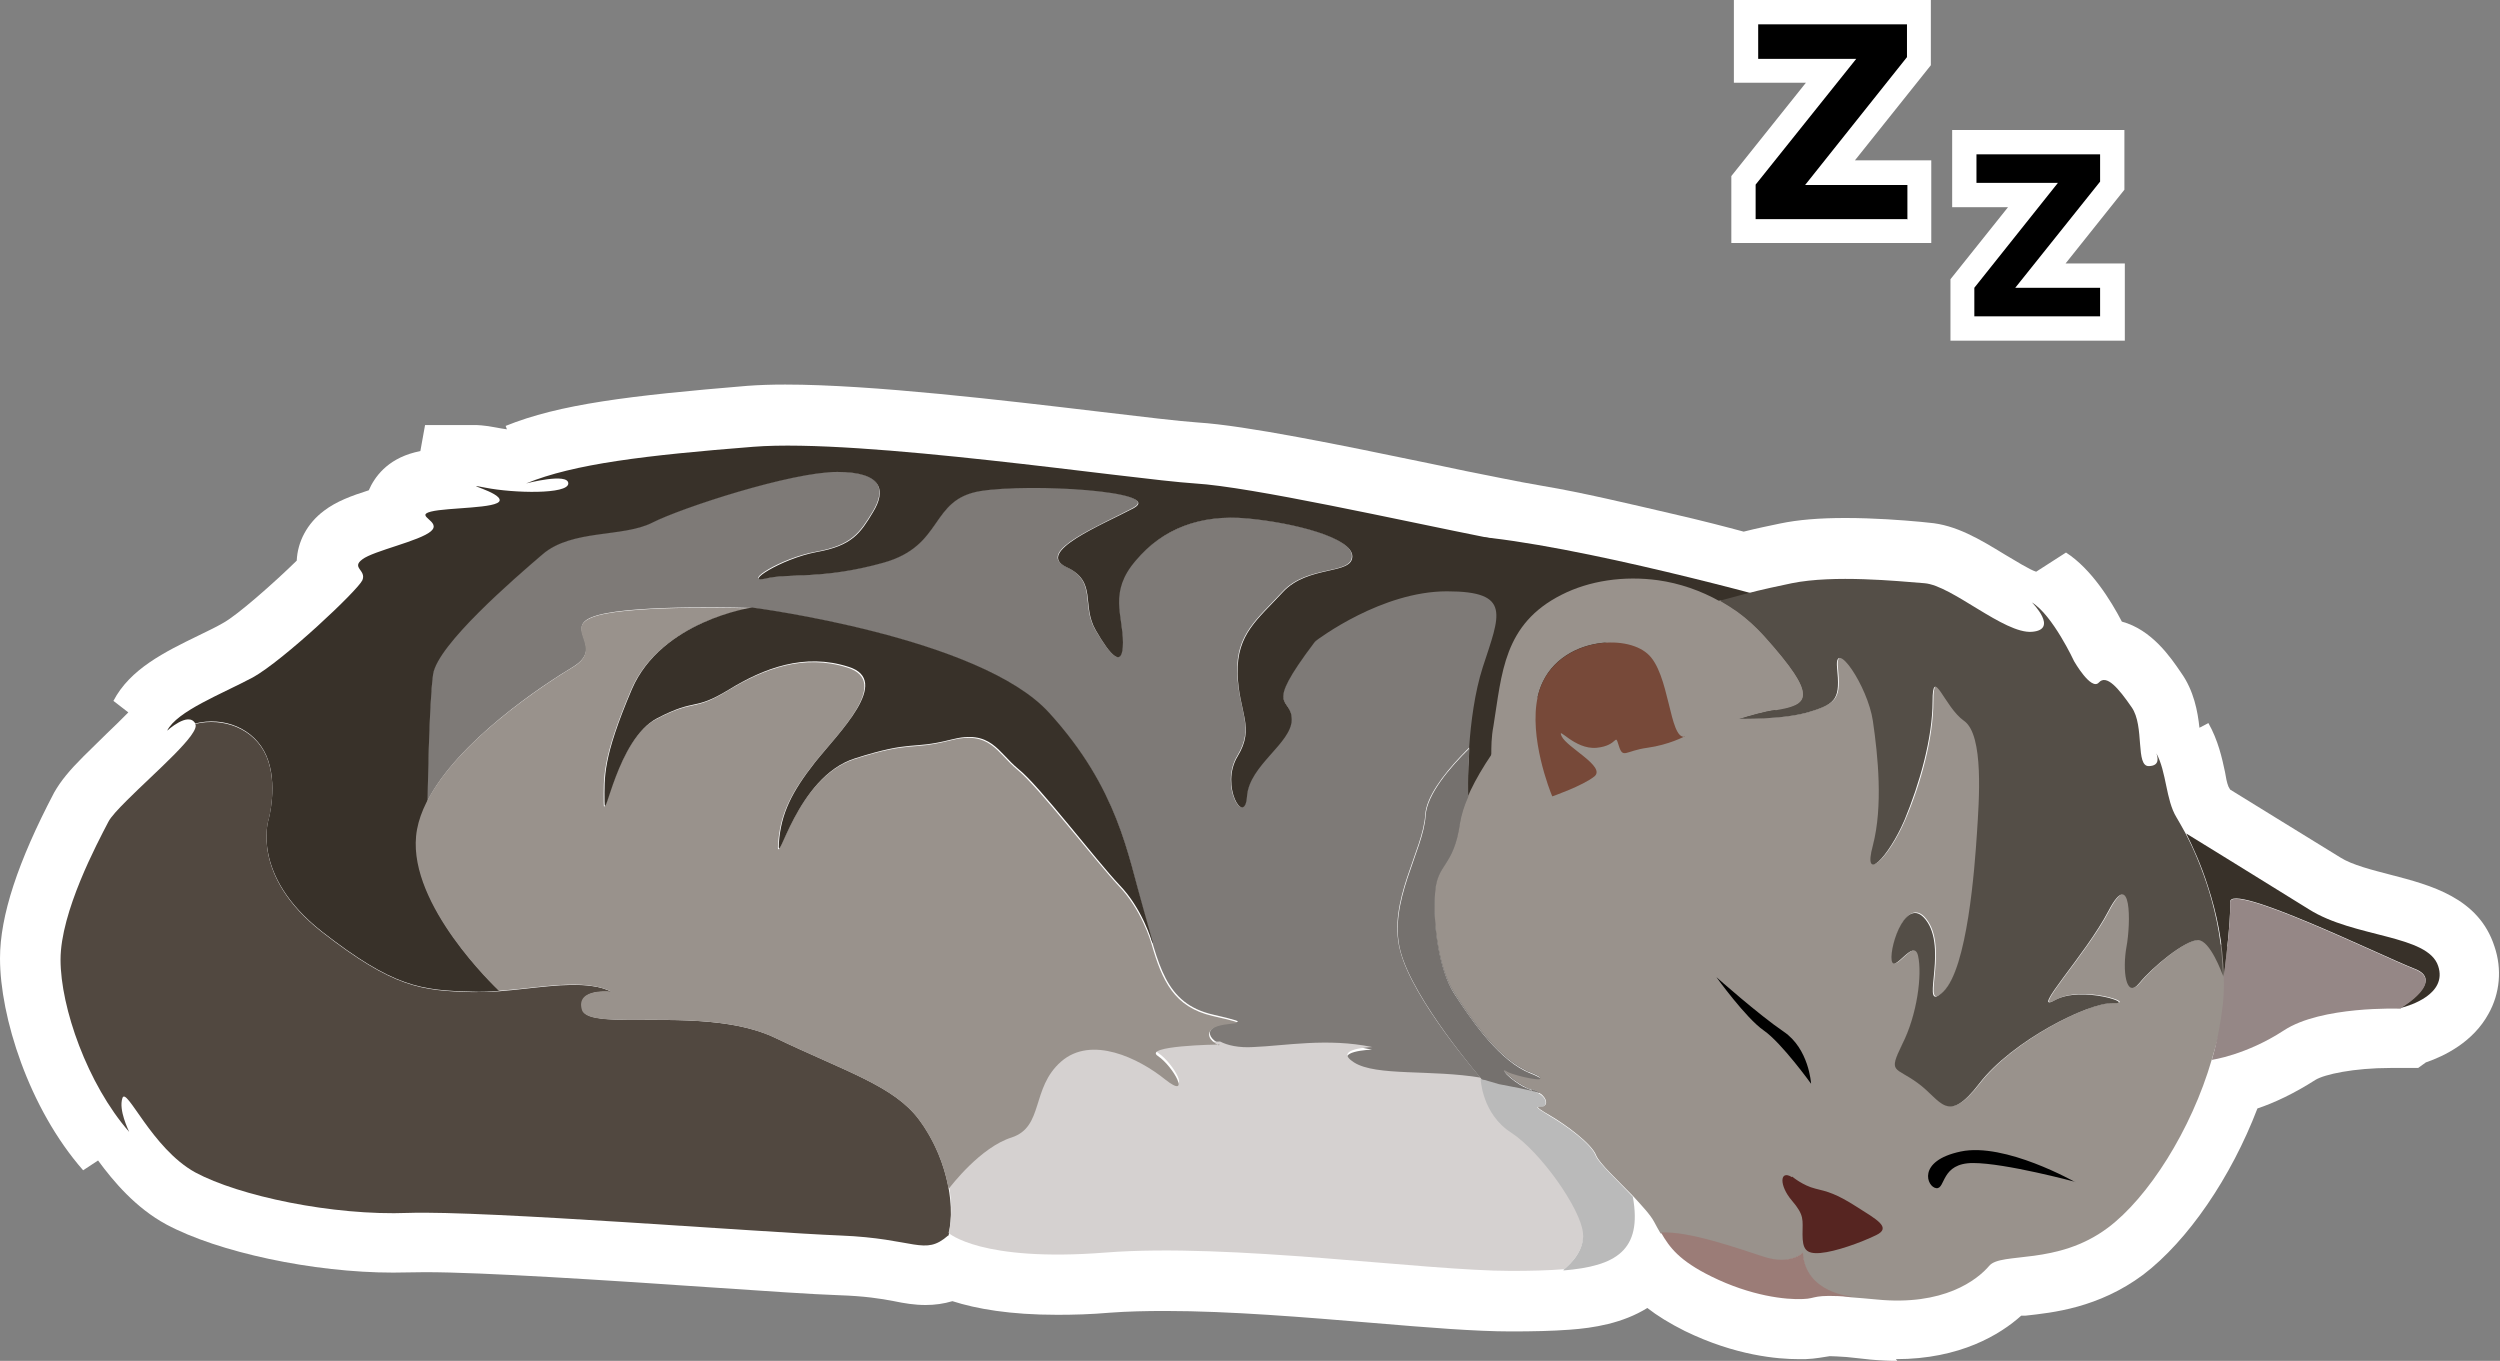 <?xml version="1.0" encoding="UTF-8"?>
<svg id="Livello_1" data-name="Livello 1" xmlns="http://www.w3.org/2000/svg" viewBox="0 0 58.64 31.92">
  <rect x="0" y="0" width="58.64" height="31.92" fill="#808080" stroke="none"/>
  <defs>
    <style>
      .cls-1 {
        fill: #bababa;
      }

      .cls-1, .cls-2, .cls-3, .cls-4, .cls-5, .cls-6, .cls-7, .cls-8, .cls-9, .cls-10, .cls-11, .cls-12, .cls-13, .cls-14 {
        stroke-width: 0px;
      }

      .cls-2 {
        fill: #7e7a77;
      }

      .cls-3 {
        fill: #99928c;
      }

      .cls-4 {
        fill: #000;
      }

      .cls-5 {
        fill: #75716e;
      }

      .cls-6 {
        fill: #958786;
      }

      .cls-15 {
        fill: none;
        stroke: #fff;
        stroke-miterlimit: 10;
        stroke-width: .35px;
      }

      .cls-7 {
        fill: #d5d1d0;
      }

      .cls-8 {
        fill: #544e47;
      }

      .cls-9 {
        fill: #562521;
      }

      .cls-10 {
        fill: #514840;
      }

      .cls-11 {
        fill: #9b7c77;
      }

      .cls-12 {
        fill: #774939;
      }

      .cls-13 {
        fill: #fff;
      }

      .cls-14 {
        fill: #383129;
      }
    </style>
  </defs>
  <g>
    <g>
      <polygon class="cls-13" points="45.75 7.99 45.75 6.55 47.1 4.86 45.79 4.86 45.79 3.05 49.83 3.05 49.83 4.45 48.45 6.18 49.84 6.18 49.84 7.99 45.75 7.99"/>
      <path class="cls-4" d="M49.27,7.42h-2.96v-.67l1.96-2.46h-1.91v-.67h2.9v.64l-1.99,2.49h1.99v.67Z"/>
    </g>
    <g>
      <polygon class="cls-13" points="40.61 5.7 40.61 4.13 42.36 1.94 40.67 1.94 40.67 0 45.29 0 45.29 1.53 43.51 3.76 45.3 3.76 45.3 5.7 40.61 5.7"/>
      <path class="cls-4" d="M44.73,5.14h-3.55v-.81l2.36-2.95h-2.3v-.81h3.49v.77l-2.39,3h2.4v.81Z"/>
    </g>
  </g>
  <path class="cls-13" d="M44.5,31.92c-.2,0-.41-.01-.63-.03-.15-.02-.49-.05-.56-.06-.17-.01-.3-.02-.39-.02-.15.02-.32.06-.57.07h-.16c-.49,0-1.48-.08-2.67-.66-.36-.18-.65-.36-.88-.54-.58.36-1.26.47-1.83.51-.4.03-.86.04-1.37.04-.82,0-1.94-.09-3.24-.2-1.57-.13-3.34-.28-4.87-.28-.45,0-.89.01-1.29.04-.46.04-.87.05-1.24.05-1.11,0-1.9-.14-2.46-.32-.2.06-.41.09-.63.09-.26,0-.5-.04-.74-.09-.31-.06-.69-.12-1.3-.14-.61-.02-1.76-.1-3.09-.19-2.34-.16-5.25-.35-6.61-.35-.12,0-.6.01-.75.01-1.88,0-4.11-.48-5.32-1.13-.72-.39-1.24-1.01-1.6-1.5l-.35.23c-1.28-1.46-1.95-3.61-1.95-4.97,0-1,.42-2.27,1.27-3.89.16-.28.36-.52.69-.85.16-.16.35-.34.54-.53.15-.14.34-.33.51-.5l-.35-.27c.39-.75,1.21-1.15,1.99-1.53.2-.1.4-.19.57-.29.34-.18,1.23-.97,1.74-1.47.02-.44.24-.87.64-1.17.29-.22.64-.35,1.05-.48.13-.3.42-.72,1.08-.89.04-.01.09-.02.13-.03l.11-.61h1.19s.19,0,.49.06c.06.01.15.03.24.04l-.03-.08c1.26-.51,2.9-.71,5.67-.94.27-.02.56-.03.89-.03,2.02,0,5.13.37,7.4.64,1.01.12,1.84.22,2.28.25,1.11.07,3.31.52,5.43.96.61.13,1.19.25,1.71.35l.46.09.5.09c.9.15,2.03.42,3.02.65.7.16,1.31.32,1.68.42.31-.08.62-.14.85-.19.43-.09.93-.13,1.53-.13.68,0,1.34.05,1.77.09l.19.02c.64.05,1.2.39,1.79.75.22.13.59.36.73.4l.7-.45c.59.38,1.05,1.12,1.31,1.62.7.19,1.14.83,1.39,1.2.3.42.39.91.43,1.29l.21-.11c.23.41.32.82.39,1.15.02.12.04.24.08.34l.04.07c.57.35,1.78,1.1,2.58,1.59.28.18.77.3,1.19.41.92.24,2.06.53,2.43,1.68.18.53.13,1.1-.14,1.58-.36.66-1.03.99-1.47,1.14l-.18.13h-.65c-.86,0-1.55.15-1.76.28-.5.32-.97.54-1.36.67-.62,1.62-1.63,3.1-2.68,3.9-1.05.78-2.12.89-2.76.96-.03,0-.07,0-.1,0-.49.44-1.43,1.02-2.94,1.02Z"/>
  <g>
    <path class="cls-2" d="M40.35,14.1c.14.08.28.17.41.26l-.61,1.66-.44,1.2-1.78,4.83s.01,1.13.06,2.46c.02.59.06,1.22.1,1.8.02.3.05.59.08.86-.15-.41-.37-.59-.37-.59-.24-.25-.5-.44-.78-.59-.29-.16-.6-.27-.94-.36-.04-.02-.09-.05-.16-.07-.05-.01-.09-.03-.14-.06-.19-.09-.36-.23-.45-.32-.08-.08-.1-.12-.02-.08.02.02.07.03.13.06.34.11,1.06.24.43-.01-.04-.01-.07-.03-.11-.05-.7-.35-1.34-1.31-1.67-1.83-.34-.54-.49-1.58-.44-2.32.05-.74.44-.59.59-1.68.06-.41.34-.98.74-1.57.07-.1.13-.19.21-.29l-.16-.39s-1.55,1.26-1.6,2.09c-.05.84-.89,2.03-.59,3.18.29,1.16,1.9,3,1.9,3l.41.12c-.13-.02-.27-.05-.41-.07-1.19-.2-2.47-.03-2.99-.36-.53-.33.43-.36.43-.36-1.05-.23-2.04-.03-2.8,0-.76.03-1.19-.33-.92-.52.26-.2,1.15-.03,0-.3-1.15-.26-1.28-1.19-1.65-2.47-.36-1.28-.59-2.83-2.21-4.6-1.61-1.78-6.97-2.47-6.97-2.47,0,0-2.69-.09-3.61.17-.92.26.24.72-.59,1.22-.7.42-2.7,1.74-3.41,3.15,0,0,.03-2.31.13-3,.1-.69,1.88-2.22,2.57-2.81.69-.59,1.88-.4,2.57-.74.69-.35,3.25-1.19,4.34-1.19s1.14.44.84.94c-.3.49-.49.79-1.33.94-.84.15-1.73.74-1.19.62.54-.12,1.33.03,2.76-.37,1.43-.4,1.09-1.48,2.27-1.68,1.19-.2,4.34,0,3.6.4-.74.4-2.32,1.03-1.58,1.38.74.35.35.89.69,1.48.35.59.64.94.64.29s-.35-1.18.3-1.92c.64-.74,1.53-1.09,2.61-.99,1.08.1,2.47.44,2.47.89s-1.04.2-1.63.84c-.59.64-1.09.99-1.06,1.9s.42,1.26,0,1.95c-.42.69.17,1.68.22.94.05-.73,1.03-1.24,1.05-1.8,0-.57-.7-.18.53-1.81,1.23-1.63,4.15-2.43,4.15-2.43.37.07.7.14.98.19.87.15,1.99.41,2.94.64,1.12.27,2.01.5,2.01.5-.18.05-.36.09-.56.15Z"/>
    <path class="cls-14" d="M34.98,12.64s-2.91.8-4.15,2.43c-1.23,1.63-.53,1.24-.53,1.81-.01.56-1,1.07-1.05,1.8-.05.73-.64-.25-.22-.94.42-.69.02-1.03,0-1.95s.47-1.26,1.06-1.9c.59-.64,1.63-.4,1.63-.84s-1.38-.79-2.47-.89c-1.09-.1-1.98.24-2.61.99-.64.74-.3,1.28-.3,1.92s-.3.3-.64-.29c-.34-.59.05-1.14-.69-1.48-.74-.35.84-.99,1.58-1.38.74-.4-2.42-.59-3.6-.4-1.19.2-.84,1.28-2.27,1.68-1.43.4-2.22.24-2.76.37-.54.13.35-.46,1.19-.62.84-.15,1.03-.44,1.33-.94.3-.49.24-.94-.84-.94s-3.65.84-4.34,1.19c-.69.35-1.88.15-2.57.74-.69.59-2.46,2.12-2.57,2.81-.1.69-.13,3-.13,3-.13.27-.22.53-.25.8-.16,1.63,1.83,3.53,1.94,3.63-.22.02-.44.03-.65.02-1.19-.03-1.84-.1-3.52-1.41-1.68-1.32-1.25-2.63-1.25-2.63,0,0,.23-.83-.05-1.49-.28-.65-1.01-.93-1.67-.76-.16-.29-.66.17-.66.17.23-.46,1.28-.86,2.01-1.25.72-.4,2.46-2.04,2.57-2.28.1-.24-.27-.29,0-.49.26-.2,1.35-.43,1.61-.66.26-.23-.4-.36,0-.46.4-.1,1.58-.07,1.61-.26.03-.2-.99-.43-.33-.3.66.13,1.94.16,1.94-.1s-.99,0-.99,0c1.12-.46,2.8-.66,5.33-.86,2.53-.2,8.82.76,10.36.86,1.32.08,4.79.86,6.95,1.29h0Z"/>
    <path class="cls-14" d="M42.29,14.25l-7.86,4.42s-.01-.49.03-1.14c.04-.58.13-1.29.32-1.88.4-1.23.69-1.78-.84-1.78s-3.01,1.11-3.1,1.18c.04-.08,1.42-2.75,4.14-2.43,2.77.33,7.3,1.62,7.3,1.62Z"/>
    <path class="cls-10" d="M22.24,28.98c-.56.49-.76.07-2.53,0-1.78-.07-8.36-.59-10.13-.53-1.78.07-3.98-.4-5-.95-1.02-.56-1.62-2.04-1.71-1.74-.09.28.14.74.16.79-.98-1.12-1.61-2.92-1.61-4.04s.86-2.73,1.12-3.23c.06-.12.23-.3.44-.51.65-.65,1.73-1.57,1.6-1.79.66-.16,1.39.11,1.67.76.28.66.05,1.49.05,1.49,0,0-.43,1.31,1.25,2.63,1.68,1.31,2.34,1.38,3.52,1.41.21,0,.43,0,.65-.02.77-.06,1.56-.21,2.17-.12.17.02.33.07.47.14,0,0-.17-.02-.34,0-.22.03-.44.13-.35.42.06.18.42.22.93.23h0c.98.02,2.53-.09,3.6.43,1.65.79,2.77,1.12,3.36,1.91.59.79.87,1.89.69,2.72Z"/>
    <path class="cls-7" d="M37.14,28.91c.03.41-.28.72-.45.86-.37.03-.79.04-1.25.04-2.04,0-6.58-.66-9.51-.43-2.93.23-3.68-.46-3.68-.46.08-.34.08-.71.01-1.1.05-.07.74-.97,1.48-1.21.76-.25.44-1.16,1.16-1.78.72-.62,1.83-.08,2.44.42.62.49.2-.3-.17-.55-.36-.24,1.36-.27,1.45-.27h0c.17.09.44.15.77.13.76-.03,1.74-.22,2.8,0,0,0-.95.03-.43.36.52.33,1.8.16,2.99.36,0,0,.02.82.72,1.26.69.44,1.63,1.78,1.68,2.35Z"/>
    <path class="cls-7" d="M38.32,28.05c-.37-.38-.8-.78-.87-.96-.1-.27-.71-.72-1.09-.94-.38-.22-.3-.21-.17-.21.11,0,.15-.19-.09-.32-.04-.02-.09-.05-.16-.07-.05-.01-.09-.03-.14-.06.76.17,1.44.43,2.01,1.02,0,0,.22.18.37.59h0c.03.34.08.63.13.87,0,.02,0,.04.01.06Z"/>
    <path class="cls-3" d="M28.61,24.5c-.09,0-1.81.03-1.45.27.37.25.79,1.04.17.55-.62-.5-1.73-1.04-2.44-.42-.71.62-.4,1.53-1.16,1.78-.73.23-1.42,1.13-1.48,1.21-.1-.57-.34-1.15-.7-1.63-.59-.79-1.71-1.12-3.36-1.91-1.64-.79-4.37-.13-4.54-.66-.16-.53.69-.43.69-.43-.65-.32-1.65-.09-2.64-.02-.1-.1-2.1-2-1.94-3.63.16-1.68,2.83-3.45,3.66-3.95.83-.49-.33-.95.59-1.22.92-.26,3.61-.17,3.61-.17,0,0-2.13.3-2.82,1.92-.69,1.62-.64,2.06-.64,2.63s.29-1.46,1.23-1.95c.94-.49.84-.16,1.68-.67.84-.51,1.78-.87,2.81-.54,1.04.33-.24,1.56-.79,2.25-.54.69-.79,1.19-.84,1.88-.05.69.4-1.53,1.78-1.98,1.38-.44,1.3-.2,2.25-.44.95-.25,1.1.29,1.59.69.49.4,1.82,2.13,2.37,2.72.53.55.75,1.29.77,1.36h0c.25.87.53,1.48,1.43,1.69,1.15.26.26.1,0,.3-.15.11-.08.28.15.39Z"/>
    <path class="cls-15" d="M11.72,23.24h0"/>
    <path class="cls-15" d="M38.18,27.17c.08.22.14.51.13.87"/>
    <path class="cls-15" d="M22.26,27.88h0"/>
    <path class="cls-3" d="M52.6,22.37l-.72,2.48c-.48,1.66-1.5,3.25-2.44,3.95-1.19.89-2.5.56-2.78.89-.28.33-1.07.95-2.65.79-.23-.02-.43-.04-.59-.05h0s-1.09-.08-1.14-1.03c0,0-.3.29-.91.1-.29-.09-.7-.23-1.12-.35-.47-.14-.95-.24-1.3-.22-.05-.09-.1-.17-.15-.27-.09-.17-.29-.38-.49-.6-.37-.38-.8-.78-.87-.96-.1-.27-.71-.72-1.09-.94-.38-.22-.3-.21-.17-.21.08,0,.12-.09.05-.2-.03-.04-.07-.09-.14-.13-.04-.02-.09-.05-.16-.07-.05-.01-.09-.03-.14-.06-.19-.09-.36-.23-.45-.32-.08-.08-.1-.12-.02-.08.02.02.07.03.13.06.34.11,1.06.24.43-.01-.04-.01-.07-.03-.11-.05-.7-.35-1.34-1.31-1.67-1.83-.34-.54-.49-1.58-.44-2.32.05-.74.44-.59.59-1.68.06-.41.34-.98.74-1.57.07-.1.13-.19.21-.29.26-.36.56-.72.87-1.05.45-.48.93-.89,1.34-1.14.09-.06.19-.11.29-.16.39-.2.86-.39,1.35-.56.43-.15.88-.29,1.31-.41.14.08.28.17.41.26.22.16.43.35.62.56,1.31,1.45,1.03,1.6.27,1.73-.28.04-.58.13-.88.22h0s1.1.03,1.71-.17c.62-.2.69-.32.62-1.03-.07-.72.72.43.84,1.25.12.82.24,2,0,2.92-.25.91.37.27.74-.59.37-.86.66-1.92.66-2.79s.27.13.74.46c.47.33.35,1.88.3,2.65-.05.77-.22,3.16-.79,3.7-.57.54.1-.91-.37-1.63-.47-.72-.89.54-.84.89.05.35.52-.54.62-.1.1.44-.02,1.38-.37,2.07-.34.69-.17.52.37.92.55.4.67.99,1.44,0s2.56-1.9,3.13-1.88c.57.03-.74-.42-1.36-.07-.62.35.72-1.06,1.26-2.1.54-1.03.52.3.42.84-.1.55-.02,1.25.3.86.32-.39,1.08-1.02,1.38-1.01.09,0,.96.21,1.03.31Z"/>
    <path class="cls-8" d="M52.15,22.91c-.03-.09-.31-.85-.59-.86-.3,0-1.06.62-1.38,1.01-.32.39-.4-.31-.3-.86.1-.54.12-1.87-.42-.84-.54,1.04-1.87,2.44-1.26,2.1.62-.35,1.93.1,1.36.07-.57-.02-2.37.89-3.13,1.88s-.89.4-1.44,0c-.54-.4-.71-.22-.37-.92.35-.69.47-1.63.37-2.07-.1-.44-.57.44-.62.1-.05-.35.37-1.6.84-.89.47.72-.2,2.17.37,1.63.57-.54.74-2.94.79-3.7.05-.77.17-2.32-.3-2.65-.47-.33-.74-1.32-.74-.46s-.3,1.92-.66,2.79c-.37.86-.99,1.51-.74.59.24-.92.12-2.1,0-2.92-.12-.82-.91-1.97-.84-1.25.07.71,0,.84-.62,1.03-.62.2-1.71.17-1.71.17h0c.3-.09.6-.18.88-.22.77-.12,1.04-.27-.27-1.73-.19-.21-.4-.4-.62-.56-.13-.09-.27-.18-.41-.26.19-.05.38-.1.56-.15.45-.12.85-.2,1.13-.26.99-.2,2.47-.05,3.11,0,.64.05,1.87,1.19,2.52,1.14.64-.05,0-.69,0-.69.49.3.99,1.38.99,1.38,0,0,.4.7.58.5.18-.2.46.13.77.58.31.44.08,1.4.41,1.38.26-.01.2-.21.17-.3.24.44.22,1.09.47,1.5.05.08.12.21.21.37.34.65.86,1.91.88,3.35Z"/>
    <path class="cls-3" d="M41.64,16.65c-.28.04-.58.13-.88.22-.41.13-.79.27-1.06.35-.07.02-.14.04-.19.05-.37.07-.36-1.5-.88-1.95-.21-.18-.56-.27-.94-.25-.57.03-1.21.31-1.5.92-.06.12-.1.25-.13.38-.17.84.19,1.89.31,2.21l.04.1s-.69.3-1.09,0c0,0-.31-.26-.34-.97,0-.19,0-.42.05-.68.2-1.23.23-2.39,1.6-3.08.65-.33,1.46-.45,2.26-.34.5.07,1,.24,1.46.5.14.08.28.17.41.26.22.16.43.35.62.56,1.31,1.45,1.03,1.6.27,1.73Z"/>
    <path class="cls-12" d="M39.52,17.27s-.37.2-.88.27c-.52.07-.57.27-.67-.05-.1-.32,0,0-.52.05-.52.05-.94-.54-.82-.27.13.27,1.04.71.77.94-.27.22-.99.47-.99.47l-.04-.1c-.14-.37-.6-1.73-.18-2.59.5-1.01,1.92-1.12,2.45-.66.53.45.51,2.02.88,1.95Z"/>
    <path class="cls-4" d="M42.48,25.41s-.05-.81-.64-1.21-1.58-1.28-1.58-1.28c0,0,.69.96,1.11,1.25s1.11,1.25,1.11,1.25Z"/>
    <path class="cls-4" d="M48.68,27.73s-1.65-.94-2.69-.72-.79.84-.57.86.1-.59.86-.59,2.39.44,2.39.44Z"/>
    <path class="cls-9" d="M42.04,27.6s.25.21.54.28.49.12.96.42.84.49.47.67-.96.39-1.31.42-.42-.1-.42-.44.05-.44-.25-.79-.29-.73,0-.55Z"/>
    <path class="cls-11" d="M43.42,30.42h0c-.93-.07-.79.04-1.13.05-.4.02-1.22-.07-2.15-.53-.75-.37-.98-.68-1.18-1.03.65-.04,1.8.37,2.42.57.62.2.91-.1.91-.1.05.95,1.14,1.03,1.14,1.03Z"/>
    <path class="cls-14" d="M56.32,23.65s-.02,0-.03,0c.1-.07,1.06-.66.34-.93-.77-.3-4.34-2.05-4.32-1.56.02.49-.15,1.75-.15,1.75,0,0,0,0,0,0h0c-.01-.78-.17-1.51-.37-2.12-.16-.51-.36-.94-.51-1.24,0,0,1.82,1.12,2.88,1.78,1.06.67,2.79.59,3.03,1.33.22.66-.67.93-.87.98Z"/>
    <path class="cls-6" d="M56.29,23.66s-1.84-.07-2.72.51c-.89.58-1.69.69-1.69.69h0c.13-.44.21-.88.26-1.31.02-.21.03-.43.02-.63,0,0,0,0,0,0,0,0,.17-1.26.15-1.75-.02-.49,3.55,1.26,4.32,1.56.72.28-.23.87-.34.93Z"/>
    <path class="cls-14" d="M27.03,22.12c-.02-.07-.24-.81-.77-1.36-.55-.58-1.87-2.32-2.37-2.72-.49-.4-.64-.94-1.59-.69-.95.24-.87,0-2.25.44-1.38.44-1.83,2.66-1.78,1.98.05-.69.3-1.19.84-1.88.55-.69,1.83-1.93.79-2.25-1.03-.33-1.98.03-2.81.54-.84.51-.74.18-1.68.67-.94.49-1.23,2.52-1.23,1.95s-.05-1.01.64-2.63c.69-1.61,2.82-1.92,2.82-1.92,0,0,5.36.69,6.97,2.47,1.62,1.78,1.84,3.32,2.21,4.6.08.28.15.54.22.78Z"/>
    <path class="cls-1" d="M36.68,29.78c.18-.15.49-.46.45-.86-.05-.56-.99-1.9-1.68-2.35-.69-.44-.72-1.26-.72-1.26.37.06.72.12,1.05.2.05.02.09.04.14.06.06.02.12.04.16.07.24.13.2.32.09.32-.13,0-.21-.02.17.21.38.22.99.66,1.09.94.07.17.5.57.87.96.23,1.27-.41,1.63-1.63,1.73Z"/>
    <path class="cls-5" d="M35.94,25.56c.06.02.12.04.16.07-.3-.08-.62-.14-.94-.2l-.41-.12s-1.6-1.85-1.9-3c-.3-1.15.54-2.35.59-3.18.03-.5.58-1.14,1.03-1.58-.05.65-.03,1.14-.03,1.14-.1.22-.16.43-.19.6-.15,1.08-.55.94-.59,1.68-.05.74.1,1.78.44,2.32.33.51.97,1.48,1.67,1.83.04.02.07.03.11.05.63.25-.09.13-.43.01-.06-.02-.1-.04-.13-.06-.07-.05-.05,0,.02.08.09.09.26.23.45.32.05.02.09.04.14.06Z"/>
  </g>
</svg>
